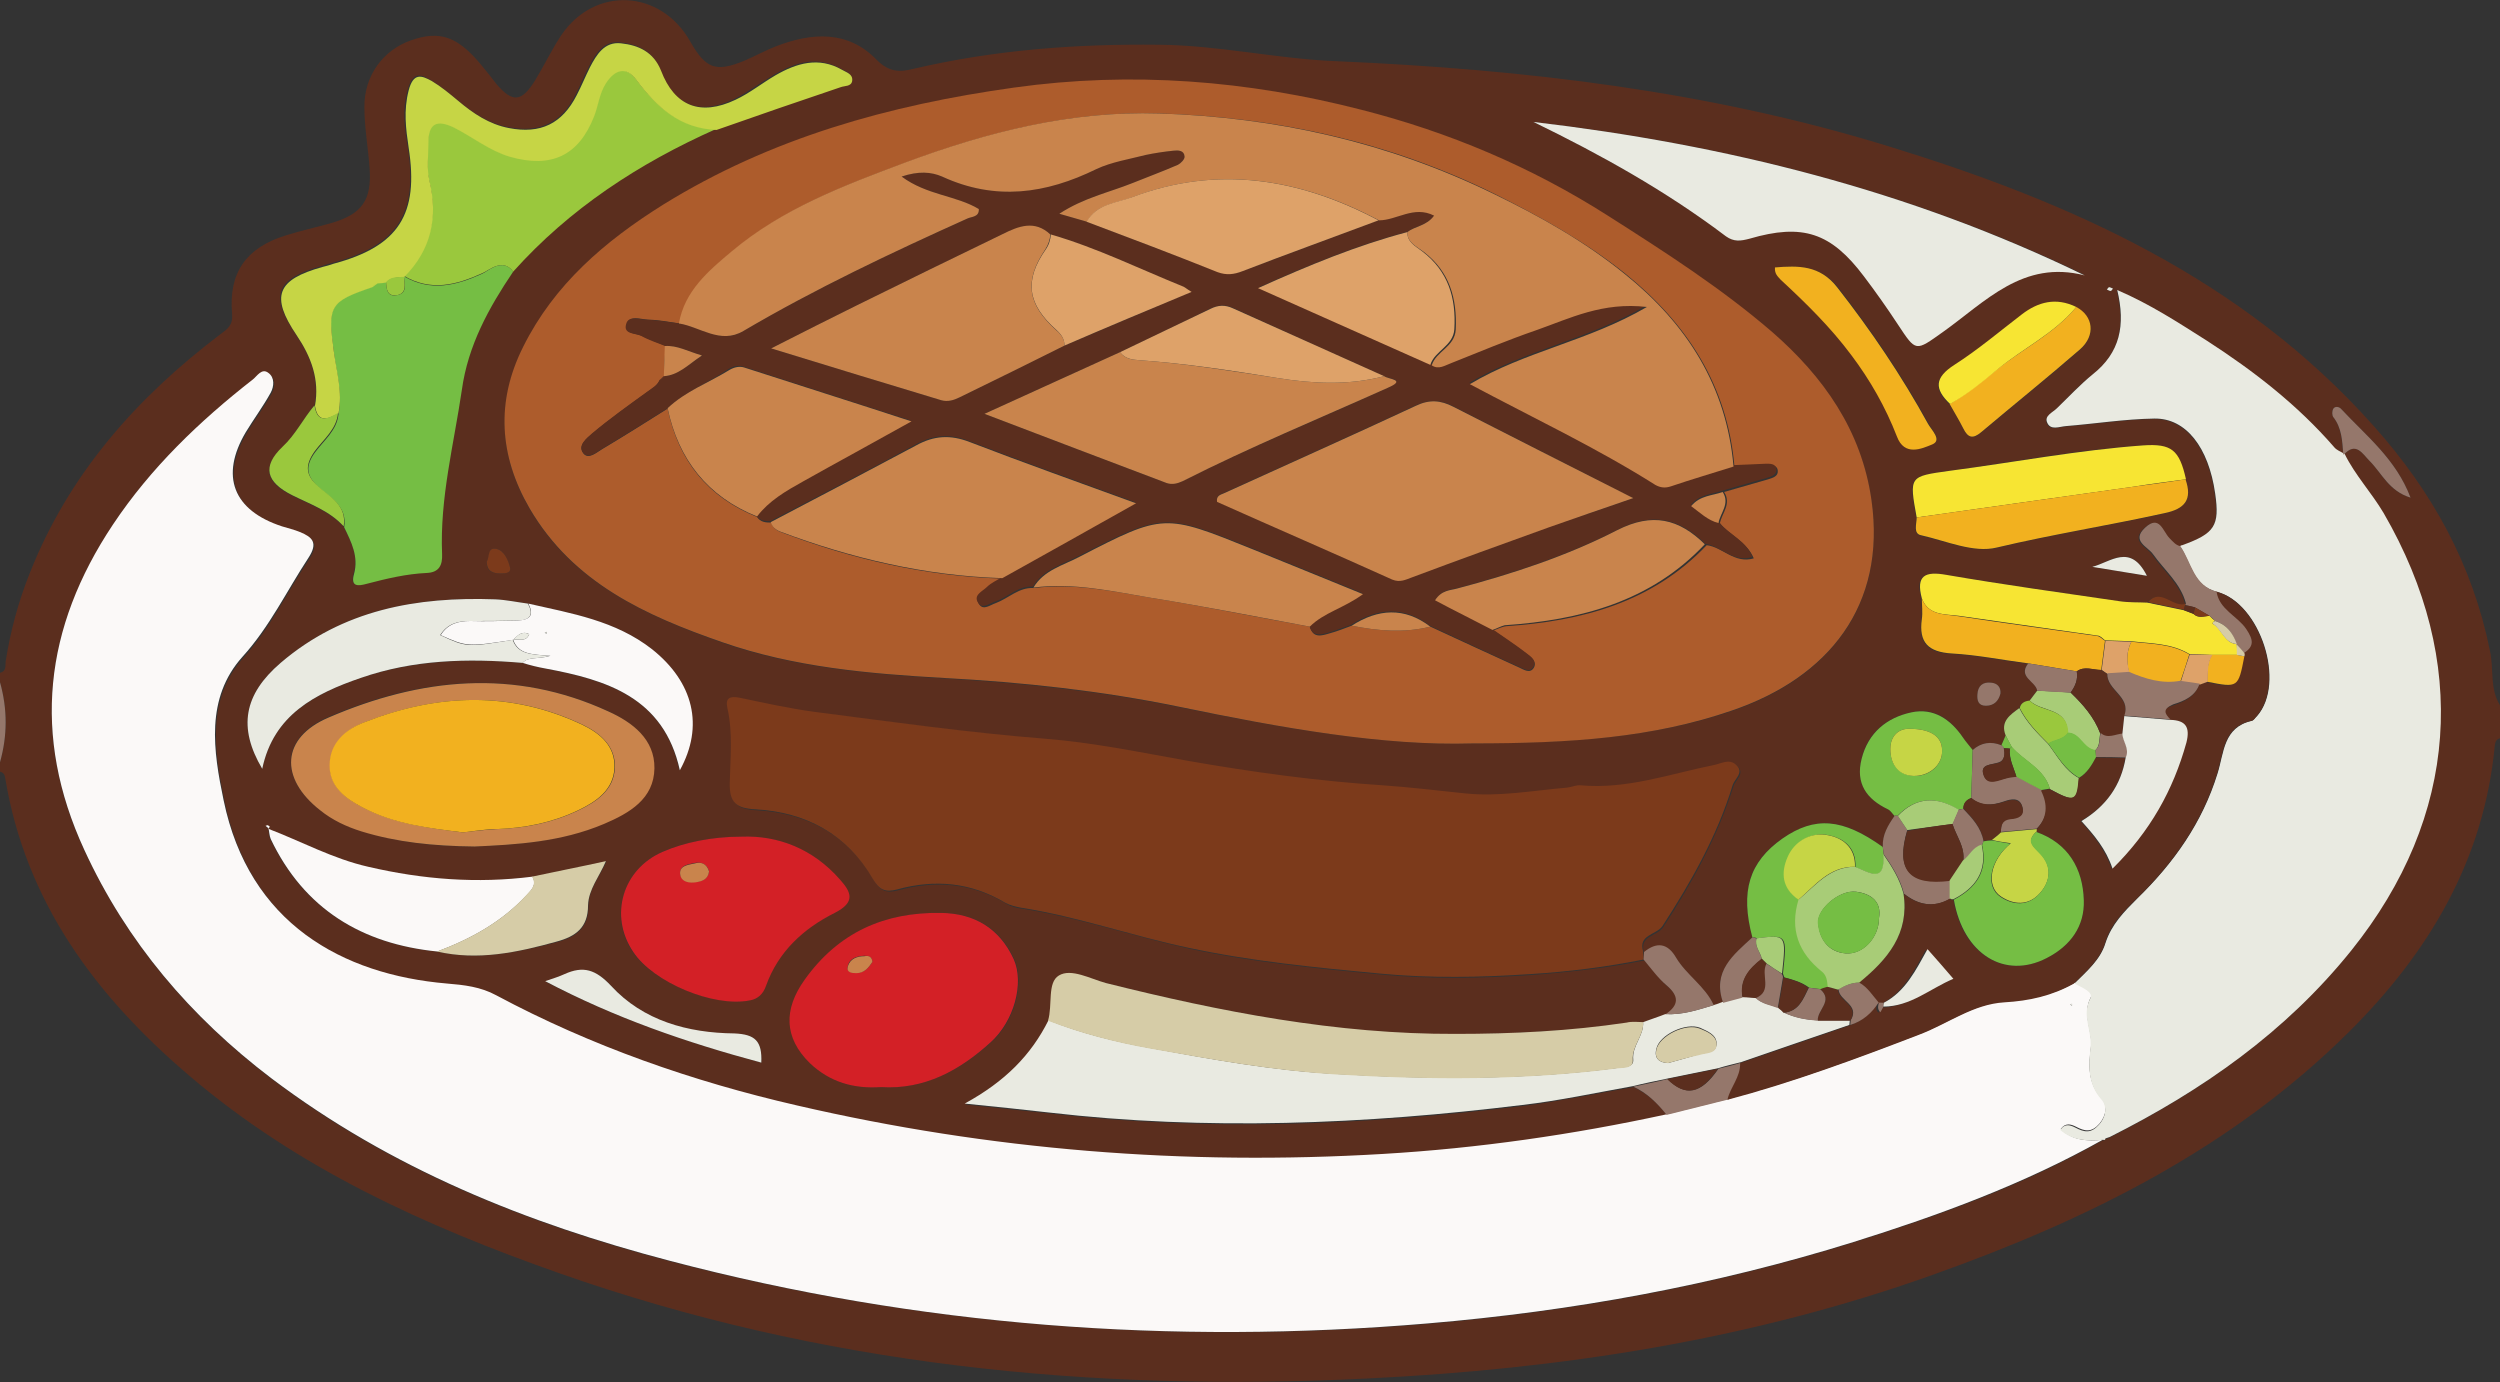 <?xml version="1.0" encoding="utf-8"?>
<!-- Generator: Adobe Illustrator 19.2.1, SVG Export Plug-In . SVG Version: 6.00 Build 0)  -->
<svg version="1.1" id="Layer_1" xmlns="http://www.w3.org/2000/svg" xmlns:xlink="http://www.w3.org/1999/xlink" x="0px" y="0px"
	 viewBox="0 0 531 293.6" style="enable-background:new 0 0 531 293.6;" xml:space="preserve">
<rect x="0" y="0" width="531" height="293.6" fill="#333333" stroke="none"/>
<style type="text/css">
	.st0{fill:#5B2E1E;}
	.st1{fill:#95776B;}
	.st2{fill:#FBF9F8;}
	.st3{fill:#AD5C2C;}
	.st4{fill:#7C3A1B;}
	.st5{fill:#E9EAE1;}
	.st6{fill:#75BE44;}
	.st7{fill:#D32026;}
	.st8{fill:#D6CCA7;}
	.st9{fill:#9AC83D;}
	.st10{fill:#C6D545;}
	.st11{fill:#C9844C;}
	.st12{fill:#F7E533;}
	.st13{fill:#F2B11F;}
	.st14{fill:#A8CC77;}
	.st15{fill:#DEA269;}
</style>
<g id="PQxnbV.tif">
	<g>
		<path class="st0" d="M0,163.9c0-0.7,0-1.3,0-2c1.6-5.7,1.6-11.3,0-17c0-0.7,0-1.3,0-2c1.4-0.3,1.1-1.5,1.2-2.4
			c1-6.4,2.7-12.7,5.1-18.7C14.6,100.7,29,84.5,46.8,71c1.5-1.1,2.7-1.9,2.5-4.3c-0.8-8.8,3-14.1,11.4-16.7c3.2-1,6.4-1.7,9.6-2.6
			c6.6-1.9,8.7-4.9,8.2-11.7c-0.3-4.3-1.1-8.6-1.1-12.9c-0.1-6.6,3.9-12.1,9.8-14.2c6.2-2.2,10-0.9,15.1,5.3
			c1.1,1.3,2.1,2.6,3.1,3.9c3.5,4.1,5.4,3.9,8.3-0.8c1.9-3.1,3.5-6.5,5.5-9.5c7.1-10.5,21.1-9.8,27.4,1.3c3.3,5.8,5.4,6.6,11.5,4.1
			c2.3-1,4.5-2.2,6.8-3.1c7.6-2.9,15.2-3.4,21.3,2.9c2.6,2.6,4.8,2.7,7.9,1.9c17.1-4,34.5-5.3,52-5.1c12.7,0.1,25.1,3,37.7,3.5
			c39.7,1.7,79,6.3,117.1,18c38.8,11.9,75.3,28.1,103.2,59.4c12.5,14,21.1,29.5,24.8,48c0.8,3.8-0.1,7.9,2.1,11.4c0,2.3,0,4.7,0,7
			c-0.8,0.2-1,0.8-1.1,1.5c-2.3,24.4-14,44-31,60.9c-24.9,24.7-55.4,39.8-87.9,51.4c-39,14-79.5,20.2-120.7,22.2
			c-58.5,2.9-116-2.8-171.6-22.4c-28.4-10-55.6-22.3-78.7-42.1c-19.7-16.8-34.6-36.8-38.9-63.1C1,164.6,0.8,164.1,0,163.9z
			 M432.7,146.7c-0.5,0.7-1.1,1.4-1.6,2.1c-1,0.2-1.9,0.5-2.2,1.6c-1.9,1.4-4.1,2.8-2.9,5.8c-0.3,0.7-0.6,1.4-0.9,2.1
			c-2.2-0.9-4.3-0.6-6.1,1c-0.7-0.9-1.5-1.7-2.1-2.7c-2.6-3.9-6.2-6.4-10.9-5.3c-5.3,1.1-9.3,4.3-10.6,9.9c-1.3,5.2,1,8.5,5.6,10.7
			c0.6,0.3,0.9,0.9,1.4,1.4c-1.3,2-2.6,4-2.5,6.6c-8.4-6.1-14.3-6.6-21.3-1.8c-7.1,4.9-9,11.1-6.4,21c-3.9,3.8-8.6,7.2-6.2,13.8
			c-0.7,0.2-1.3,0.4-2,0.7c-1.8-4-5.8-6.4-8-10.1c-1.8-3-4.1-3.3-6.8-1.2c-1.1-3.6,2.8-3.4,4.1-5.4c6.1-9.4,11.5-19.1,14.9-29.9
			c0.4-1.4,2.6-2.7,0.7-4.4c-1.5-1.3-3.1-0.3-4.7,0.1c-9.4,1.9-18.5,5.2-28.3,4.3c-1-0.1-1.9,0.4-2.9,0.5
			c-7.3,0.6-14.5,2.1-21.8,1.2c-5.8-0.6-11.5-1.4-17.3-1.7c-13.9-0.9-27.7-2.8-41.4-5.2c-10.1-1.8-20.2-3.9-30.4-4.7
			c-16.4-1.4-32.6-3.7-48.9-5.7c-5.4-0.7-10.6-1.9-15.9-3c-1.9-0.4-3.1,0-2.6,2.2c1.2,5.3,0.6,10.6,0.5,15.9
			c-0.1,4.2,1.5,5.4,5.5,5.6c10.8,0.6,19.4,5.3,24.9,14.8c1.3,2.3,2.6,2.9,5.2,2.2c8-2.2,15.8-1.5,23,2.9c1,0.6,2.2,0.9,3.3,1
			c12.1,1.9,23.6,5.9,35.5,8.5c13.5,2.9,27.1,4.2,40.8,5.5c10.6,1,21.2,0.8,31.8,0.1c8.1-0.6,16.2-1.5,24.1-3.1
			c1.6,1.8,3.1,3.9,4.9,5.5c2.7,2.3,2.5,4.1-0.2,6.1c-1.6,0.6-3.2,1.1-4.7,1.7c-1.2,0-2.3-0.1-3.5,0c-12,1.7-24.1,2.3-36.3,2.4
			c-25.3,0.1-49.9-4.7-74.3-10.8c-3.4-0.8-7.5-3.1-10-1.6c-2.5,1.5-1.3,6.3-2.3,9.6c-3.7,7.4-9.2,13.1-17.8,17.7
			c7.1,0.8,12.5,1.3,17.9,1.9c33.6,3.9,67.1,2.5,100.5-1.6c7.9-1,15.7-2.7,23.5-4c2.9,1.4,5.2,3.5,7.1,6
			c-19.9,4.3-39.9,7.2-60.2,8.4c-42,2.5-83.5-0.8-124.4-10.3c-22.3-5.1-43.7-12.7-63.9-23.4c-3.4-1.8-6.8-2.2-10.5-2.5
			c-22.2-1.9-42-12.8-47.4-38.9c-2.2-10.5-3.9-21.7,4-30.5c5.8-6.4,9.3-14,14-21c2.1-3.2,0.9-4.4-1.8-5.5c-1.2-0.5-2.5-0.8-3.8-1.2
			c-10.4-3.4-13.2-10.7-7.7-20c1.7-2.9,3.7-5.5,5.3-8.4c0.7-1.3,0.9-3.1-0.5-4.2c-1.4-1.1-2.4,0.7-3.3,1.4
			C42.3,89.5,32,99.4,24,111.5c-14.6,21.9-17.3,44.8-6.1,69.1c9.1,19.7,22.6,35.5,39.7,48.5c25.3,19.2,54.2,30.8,84.7,38.8
			c52.8,13.8,106.5,17.8,160.9,13.3c30.8-2.6,61-8.1,90.5-17.3c18.2-5.7,36.2-12.2,52.9-21.7l0.3,0.1l0.1-0.3
			c0.3-0.1,0.6-0.2,0.9-0.3c19.6-9.9,37.4-22.3,51.3-39.6c22.9-28.5,25.1-61.6,6.9-92.9c-2.5-4.4-6.1-8.1-8.3-12.6
			c2.6-2.9,4-0.2,5.5,1.3c2.6,2.6,4,6.4,8.7,7.8c-3.1-8.2-9.4-13.1-14.7-18.8c-0.4-0.5-1.3-0.7-1.7-0.1c-0.3,0.4-0.3,1.4,0,1.8
			c1.8,2.4,1.8,5.1,2.1,7.8c-0.7-0.4-1.5-0.7-2-1.3c-7.8-9-17.1-16.2-27-22.6c-6-3.9-12.1-7.8-19.1-10.8c1.8,7.5,0.7,13.3-5.2,17.9
			c-2.7,2.1-5.1,4.7-7.6,7.2c-0.9,0.9-2.6,1.6-2.1,3c0.7,1.8,2.6,0.9,4,0.8c6.3-0.5,12.6-1.5,18.8-1.6c6.7-0.1,11.5,6.1,12.9,15.9
			c1,6.9-0.1,8.5-7,11c-0.2,0.1-0.3,0.1-0.5,0.2c-1.1-0.2-1.6-0.9-2.3-1.7c-1.4-1.4-2.1-5.1-5.2-2.2c-3,2.8,0.6,4,1.7,5.6
			c2.4,3.5,5.9,6.2,7,10.5c-2.7,1.1-5.3-3.5-8.1-0.3c-2-0.1-4,0-5.9-0.3c-12.3-1.8-24.6-3.6-36.8-5.6c-4.5-0.8-6.6,0.2-5.2,5
			c0,1.5,0.2,3,0,4.5c-0.7,5,1.4,7.1,6.4,7.3c5.4,0.3,10.8,1.4,16.2,2.1C428.5,143.8,432.4,144.6,432.7,146.7z M414.1,85.9
			c1,1.7,2,3.4,2.9,5.2c1,1.9,2,2.3,3.8,0.8c7-5.9,14.1-11.5,21-17.6c3.4-3,2.8-7.1-0.8-9c-4.2-2.1-8-1.1-11.6,1.6
			c-4.8,3.6-9.3,7.5-14.3,10.7C410.8,80.3,410.7,82.7,414.1,85.9z M464.2,101.8c-1.4-6.3-3.1-7.6-9.1-7.2
			c-13.8,0.9-27.4,3.5-41.1,5.4c-8.6,1.2-8.6,1.1-7,9.9c0,1.4-0.8,3.5,1,3.9c5.3,1.2,11.1,3.7,16,2.6c11.8-2.8,23.7-4.7,35.6-7.3
			C464.1,108.1,465.8,106.2,464.2,101.8z M92.8,202.1c8.7,2,17.1,0.2,25.5-2c4.1-1.1,6.7-3,6.7-7.7c0-3.4,2.3-6.1,3.8-9.4
			c-5.4,1.1-10.5,2.2-15.7,3.3c-11.8,1.5-23.3,0.6-34.9-2.1c-7.5-1.8-14.2-5.4-21.3-8.1c0.4-0.3,0.4-0.5,0-0.7
			c-0.1,0-0.3,0.1-0.5,0.1c0.2,0.2,0.4,0.3,0.6,0.5c0.1,0.8,0.1,1.7,0.5,2.4C64.6,193.1,76.8,200.5,92.8,202.1z M111,140.8
			c1.6,0.5,3.1,0.9,4.8,1.2c13,2.5,25.2,6.1,28.5,21.6c5.2-9.4,2.9-18.7-5.9-25.7c-7.7-6.1-17.1-7.6-26.3-9.7
			c-2.3-0.3-4.6-0.8-6.9-0.9c-16.7-0.6-32.4,2.2-45.6,13.5c-7.8,6.7-9.1,13.7-3.9,22.5c2.4-11.5,11.3-15.9,20.9-19.3
			C87.8,140.2,99.4,139.8,111,140.8z M66.8,86.1c-2.4,2.8-4,6.2-6.8,8.9c-4.4,4.2-3.6,7.5,2.1,10.3c3.8,1.9,7.9,3.3,10.9,6.6
			c1.6,3.1,3.2,6.2,2.1,9.9c-0.8,2.8,0.9,2.6,2.7,2.1c4.2-1.1,8.4-2.1,12.7-2.3c2.7-0.1,3.4-1.7,3.3-4c-0.5-11.9,2.5-23.3,4.2-34.9
			c1.4-9.3,5.7-17.4,10.9-25.1c12-13.5,26.7-23.1,43.2-30.2c8.8-3,17.6-6,26.3-9.1c0.9-0.3,2.2-0.1,2.4-1.3c0.2-1.5-1.2-1.8-2.2-2.4
			c-5-2.8-9.6-1.4-14.1,1.2c-2.9,1.7-5.5,3.7-8.5,5.2c-7.4,3.6-12.9,1.5-15.8-6.2c-1.6-4.1-4.8-5.4-8.5-5.8
			c-3.5-0.4-5.2,2.4-6.6,5.1c-1,1.9-1.8,3.9-2.8,5.9c-3,6.1-7.7,8.3-14.4,7c-4.2-0.8-7.6-3.1-10.8-5.8c-1.8-1.5-3.6-3-5.6-4.2
			c-2.2-1.3-3.8-1.8-4.9,2c-1.2,4.2-0.7,8.1,0,12.2c2.2,14.2-2.1,20.9-15.9,24.6c-0.8,0.2-1.6,0.4-2.4,0.7
			c-9.7,2.7-11.1,6.2-5.5,14.5C66,75.7,67.8,80.5,66.8,86.1z M312.8,157.9c20.9-0.1,38.3-1.2,55.1-6.9c20.5-7,32.8-22.3,29.6-44.7
			c-2.1-14.7-10.1-26.2-21.1-35.7c-10.8-9.3-22.9-17-34.9-24.7c-16.3-10.4-33.9-17.8-52.4-22.5c-24.2-6.2-48.8-8.1-73.7-4.7
			c-26.5,3.7-51.7,10.7-74.6,24.9c-12.3,7.6-23.1,16.9-29.7,30.2c-5.7,11.6-5.1,23.1,1.4,34.3c9.2,15.8,24.7,22.7,40.9,28.4
			c15.2,5.3,31.2,6.7,47.1,7.6c16.8,1,33.4,2.7,49.9,6.1C272.1,154.6,293.9,158.5,312.8,157.9z M325.7,25.9
			c14.4,7,28.2,14.7,40.9,24.2c1.7,1.3,3.1,1.1,5,0.5c11.3-3.3,17.3-1.3,24.3,8c2.5,3.3,4.9,6.7,7.2,10.2c3.9,5.9,3.7,5.8,9.6,1.6
			c9-6.4,17-15.4,30.1-12C405.6,40.4,366.4,30.7,325.7,25.9z M187.1,230.9c9.3,0.6,16.8-3.6,23.4-9.5c5-4.4,7.2-12.6,4.9-17.7
			c-3-6.5-8.3-9.7-15.4-9.8c-12.1-0.2-21.8,4.1-29,14.2c-4.5,6.4-4.5,12.3,1.1,17.7C176.3,229.9,181.4,231.3,187.1,230.9z
			 M157.5,177.7c-6.2,0-12.1,1.2-16.8,3.2c-8.5,3.8-11.4,13.6-6.3,21.3c4.3,6.4,17.1,11.7,24.7,10.3c1.8-0.4,2.9-1.5,3.5-3.1
			c2.6-7.3,8-12.2,14.6-15.5c4.5-2.2,3.5-4.4,1.1-7.1C172.7,180.3,165.3,177.4,157.5,177.7z M100.8,179.8c8.7-0.4,18.3-0.9,27.4-4.9
			c5.4-2.4,10.6-5.4,10.7-11.8c0.1-6.2-4.7-9.7-9.8-12.1c-19.9-9.1-39.9-7.1-59.4,1.3c-10,4.3-10.5,12.9-1.8,19.7
			c2.7,2.1,5.6,3.5,8.8,4.5C84.3,178.9,92,179.8,100.8,179.8z M377,56.8c0,1.4,0.6,1.9,1.3,2.5c5.4,4.9,10.6,10.1,15,16
			c4,5.4,7.3,11.1,9.7,17.3c1.7,4.4,5.3,2.6,7.5,1.7c2.1-0.9-0.2-3-0.9-4.4c-5.6-10.2-12.1-19.8-19.3-29
			C386.5,56.3,381.9,56.4,377,56.8z M161.7,225.7c0.2-4.6-1.3-6-5.6-6.1c-9.9-0.1-19.4-2.7-26.2-10.1c-3.3-3.6-5.9-4.3-9.9-2.5
			c-1.1,0.5-2.4,0.8-4.1,1.5C130.6,216.2,145.7,221.4,161.7,225.7z M456,122.3c-3.5-7-7.7-3-11.6-1.9C448,121,451.7,121.6,456,122.3
			z M103.4,119.3c-0.1,2.1,1.3,2.5,2.9,2.5c0.9,0,2.4,0,2-1.4c-0.5-1.5-1.2-3.4-2.8-3.8C103.6,116.1,104.1,118.3,103.4,119.3z
			 M424.9,147.3c0.1-1.4-0.7-2.2-2-2.3c-1.8-0.2-2.8,0.7-2.9,2.5c-0.1,1.3,0.2,2.4,1.8,2.4C423.5,149.9,424.5,148.9,424.9,147.3z
			 M448.8,61.3c-0.3-0.1-0.6-0.3-0.8-0.3c-0.2,0-0.3,0.3-0.5,0.5c0.3,0.1,0.5,0.3,0.8,0.3C448.5,61.8,448.6,61.5,448.8,61.3z"/>
		<path class="st1" d="M0,144.9c1.6,5.7,1.6,11.3,0,17C0,156.2,0,150.6,0,144.9z"/>
		<path class="st2" d="M446.6,242.1c-16.7,9.4-34.7,16-52.9,21.7c-29.5,9.2-59.7,14.7-90.5,17.3c-54.4,4.6-108.1,0.6-160.9-13.3
			c-30.5-8-59.3-19.6-84.7-38.8c-17.1-13-30.7-28.9-39.7-48.5c-11.2-24.3-8.5-47.2,6.1-69.1c8-12,18.3-21.9,29.7-30.8
			c0.9-0.7,1.9-2.5,3.3-1.4c1.4,1,1.2,2.9,0.5,4.2c-1.6,2.9-3.6,5.6-5.3,8.4c-5.5,9.3-2.7,16.6,7.7,20c1.3,0.4,2.6,0.7,3.8,1.2
			c2.7,1.1,3.9,2.3,1.8,5.5c-4.6,7-8.2,14.6-14,21c-7.9,8.8-6.2,20-4,30.5c5.4,26.1,25.2,37,47.4,38.9c3.7,0.3,7.2,0.7,10.5,2.5
			c20.2,10.8,41.7,18.3,63.9,23.4c41,9.5,82.4,12.8,124.4,10.3c20.3-1.2,40.4-4.1,60.2-8.4c4.4-1.1,8.8-2.2,13.2-3.3
			c14-3.7,27.4-8.7,40.9-13.9c5.9-2.3,11.3-6.4,17.9-6.8c5.2-0.3,10.2-1.4,14.8-4c1.4,0.8,4.1,1.8,3.4,3.1c-2,3.7,0.5,7.2,0,10.7
			c-0.5,3.7-0.7,7.5,2.3,10.8c1.2,1.3,1.1,3.5-0.5,5.4c-1.7,1.9-3.1,1.6-5,0.6c-1-0.5-2.2-0.9-3.2,0.5
			C440.3,242.3,443.4,242.4,446.6,242.1z M440.1,213.2l-0.4,0.2l0.4,0.2L440.1,213.2z"/>
		<path class="st3" d="M312.8,157.9c-18.9,0.6-40.7-3.3-62.4-7.8c-16.5-3.4-33.2-5.2-49.9-6.1c-16-0.9-31.9-2.3-47.1-7.6
			c-16.1-5.6-31.6-12.5-40.9-28.4c-6.5-11.2-7.2-22.7-1.4-34.3c6.6-13.3,17.4-22.5,29.7-30.2c22.9-14.2,48.1-21.2,74.6-24.9
			c25-3.5,49.6-1.5,73.7,4.7c18.5,4.7,36.1,12.1,52.4,22.5c12.1,7.7,24.1,15.4,34.9,24.7c10.9,9.5,19,20.9,21.1,35.7
			c3.2,22.4-9.1,37.7-29.6,44.7C351.1,156.7,333.7,157.9,312.8,157.9z M141.1,79.9c-0.3,0.3-0.7,0.6-1,0.9c-0.5,1.1-1.5,1.7-2.5,2.4
			c-4,2.9-8.1,5.8-11.9,9c-1,0.9-3.1,2.4-1.8,4.1c1.1,1.4,2.8-0.2,4-0.9c4.7-2.8,9.3-5.7,13.9-8.6c2.3,11,8.5,18.8,19,23
			c0.7,1.1,1.8,1.2,3,1.2c0.3,1,1,1.6,2,2c15.2,5.8,30.9,9.4,47.2,9.9c-1.1,0.7-2.3,1.3-3.2,2.1c-0.9,0.9-3,1.7-1.8,3.4
			c0.9,1.3,2.3,0.1,3.5-0.3c2.7-1,4.9-3.4,8.1-3.2c8.5-1.1,16.8,0.7,25,2.1c11.3,1.8,22.4,4.1,33.6,6.1c0.7,2.6,2.6,1.9,4.3,1.4
			c1.5-0.4,3-1,4.6-1.6c5.5,1.1,11.1,1.6,16.7,0.2c6.3,2.9,12.5,5.8,18.9,8.7c0.9,0.4,2.3,1.4,3.1,0c0.7-1.3-0.6-2.2-1.4-2.8
			c-2.4-1.8-4.8-3.4-7.2-5.1c0.9-0.3,1.8-0.8,2.8-0.9c16-1.1,30.9-5,42.5-17.2c3.4,0.4,5.9,4,10,2.8c-1.5-3.6-5.1-4.8-7.2-7.5
			c0.5-2.2,2.5-4.1,0.9-6.6c3.1-0.9,6.3-1.8,9.4-2.7c0.9-0.3,2.1-0.6,2-1.8c-0.1-1.3-1.4-1.2-2.3-1.2c-2.3,0-4.6,0.2-6.9,0.3
			c-1.5-17.2-10-30.3-23.1-40.9c-8.6-6.9-18-12.1-27.8-17c-22.5-11.1-46.3-16.3-71.1-17.1c-18.6-0.6-36.4,3.9-53.9,10.4
			c-13.2,4.9-26.1,9.8-36.9,18.9c-4.9,4.1-10,8.4-11.2,15.3c-2.3-0.3-4.5-0.8-6.8-0.8c-1.5-0.1-3.9-1-4.4,0.9
			c-0.7,2.3,2.1,1.9,3.3,2.6c1.6,0.8,3.3,1.4,5,2.1C141.1,75.7,141.1,77.8,141.1,79.9L141.1,79.9z"/>
		<path class="st4" d="M349.1,203.8c-8,1.6-16,2.6-24.1,3.1c-10.6,0.7-21.2,0.9-31.8-0.1c-13.7-1.3-27.3-2.6-40.8-5.5
			c-11.9-2.5-23.4-6.6-35.5-8.5c-1.1-0.2-2.3-0.5-3.3-1c-7.3-4.4-15-5.1-23-2.9c-2.6,0.7-3.8,0.1-5.2-2.2
			c-5.5-9.5-14.2-14.2-24.9-14.8c-4.1-0.2-5.6-1.4-5.5-5.6c0.1-5.3,0.7-10.6-0.5-15.9c-0.5-2.2,0.6-2.6,2.6-2.2
			c5.3,1.1,10.6,2.3,15.9,3c16.3,2.1,32.5,4.4,48.9,5.7c10.2,0.8,20.3,2.9,30.4,4.7c13.7,2.4,27.5,4.3,41.4,5.2
			c5.8,0.4,11.5,1.1,17.3,1.7c7.4,0.8,14.6-0.6,21.8-1.2c1-0.1,2-0.6,2.9-0.5c9.8,0.9,18.9-2.4,28.3-4.3c1.6-0.3,3.2-1.4,4.7-0.1
			c1.9,1.7-0.3,3-0.7,4.4c-3.3,10.8-8.8,20.5-14.9,29.9c-1.3,1.9-5.2,1.8-4.1,5.4C349.1,202.8,349.1,203.3,349.1,203.8z"/>
		<path class="st5" d="M446.6,242.1c-3.2,0.3-6.4,0.2-9-2.1c1-1.5,2.2-1,3.2-0.5c1.9,1,3.3,1.3,5-0.6c1.7-1.9,1.7-4.1,0.5-5.4
			c-2.9-3.3-2.7-7.1-2.3-10.8c0.5-3.6-2-7,0-10.7c0.7-1.3-1.9-2.3-3.4-3.1c2.6-2.6,5.5-5,6.6-8.6c1.3-4,4-6.7,6.8-9.5
			c7.7-7.5,13.8-16.1,17-26.5c1.4-4.4,1.2-9.8,7.3-11.2c0.4-0.1,0.7-0.7,1.1-1c6.2-7.1,0.7-24-8.5-26.4c-5.2-1.2-5.5-6.3-7.9-9.7
			c0.2-0.1,0.3-0.2,0.5-0.2c6.9-2.5,8-4.1,7-11c-1.4-9.8-6.2-16-12.9-15.9c-6.3,0.1-12.6,1.1-18.8,1.6c-1.4,0.1-3.3,1-4-0.8
			c-0.6-1.4,1.2-2.1,2.1-3c2.5-2.4,4.9-5,7.6-7.2c5.8-4.6,7-10.4,5.2-17.9c7,3,13.1,7,19.1,10.8c9.9,6.4,19.2,13.6,27,22.6
			c0.5,0.6,1.3,0.9,2,1.3c0,0,0.2,0.1,0.2,0.1c2.2,4.5,5.7,8.2,8.3,12.6c18.2,31.4,16,64.4-6.9,92.9c-13.9,17.3-31.6,29.7-51.3,39.6
			c-0.3,0.1-0.6,0.2-0.9,0.3l-0.1,0.3L446.6,242.1z"/>
		<path class="st5" d="M349,217.1c1.6-0.6,3.2-1.1,4.7-1.7c3.6,0.2,6.9-0.9,10.2-1.9c0.7-0.2,1.3-0.4,2-0.7c1.4-0.4,2.7-0.7,4.1-1.1
			c1,0.1,1.9,0.1,2.9,0.2c1.3,1.3,3.2,1.5,4.8,2.1c0.4,0.3,0.8,0.6,1.1,1c2.3,1.1,4.7,1.6,7.2,1.7c2.3,0,4.6,0,6.9,0
			c0,0.3-0.1,0.7-0.1,1c-7.7,2.6-15.4,5.3-23,7.9c-1.6,0.4-3.3,0.8-4.9,1.3c-3.6,0.7-7.2,1.5-10.8,2.2c-2.4,0.5-4.9,1-7.3,1.6
			c-7.8,1.4-15.7,3.1-23.5,4c-33.4,4.1-67,5.5-100.5,1.6c-5.4-0.6-10.8-1.2-17.9-1.9c8.6-4.7,14.1-10.3,17.8-17.7
			c7,2.8,14.3,4.6,21.6,5.9c13,2.4,26.1,4.8,39.4,5.5c20.1,1.2,40.1,1.3,60.1-1.3c1.3-0.2,3.2-0.1,3.1-1.7
			C346.6,222.1,349.2,220,349,217.1z M354.3,225.8c2.1-0.6,4.4-1.2,6.6-1.9c1.5-0.4,3.8-0.2,3.7-2.4c-0.1-1.8-2-2.5-3.5-3.2
			c-3-1.2-8.7,1.5-9.3,4.5C351.3,224.8,352.4,225.7,354.3,225.8z"/>
		<path class="st6" d="M109,57.7c-5.2,7.7-9.6,15.7-10.9,25.1c-1.7,11.6-4.7,23-4.2,34.9c0.1,2.3-0.6,3.9-3.3,4
			c-4.3,0.2-8.5,1.2-12.7,2.3c-1.8,0.5-3.5,0.7-2.7-2.1c1-3.7-0.6-6.8-2.1-9.9c0.7-4.4-2.8-6.2-5.3-8.4c-2.8-2.5-3-4.6-0.9-7.5
			c1.9-2.6,4.7-4.7,5-8.2c0.9-4.5-0.5-8.9-1-13.2C69.5,64.8,69.9,64,79,60.9c0.4-0.3,0.7-0.5,1.1-0.8c0.6-0.1,1.3-0.2,1.9-0.2
			c0.1,1.5,0.2,3.2,2.3,2.8c2.3-0.4,1.6-2.3,1.5-3.9l0-0.1c5.7,3.3,11,2,16.7-0.6C103.9,57.4,106.8,54.7,109,57.7z"/>
		<path class="st5" d="M325.7,25.9c40.7,4.8,79.9,14.5,117.1,32.6c-13.1-3.4-21.1,5.6-30.1,12c-5.9,4.2-5.7,4.3-9.6-1.6
			c-2.3-3.5-4.7-6.9-7.2-10.2c-7-9.3-13-11.3-24.3-8c-1.9,0.5-3.3,0.7-5-0.5C353.9,40.6,340.1,32.9,325.7,25.9z"/>
		<path class="st7" d="M187.1,230.9c-5.7,0.4-10.8-1-15.1-5.1c-5.5-5.4-5.6-11.4-1.1-17.7c7.2-10.1,17-14.4,29-14.2
			c7.1,0.1,12.4,3.3,15.4,9.8c2.3,5.1,0.1,13.2-4.9,17.7C203.9,227.3,196.4,231.5,187.1,230.9z M185.3,204.3
			c-0.1-1.1-0.8-1.3-1.7-1.3c-1.6,0.1-3.1,0.5-3.5,2.1c-0.4,1.4,0.8,1.5,1.8,1.5C183.6,206.7,184.5,205.5,185.3,204.3z"/>
		<path class="st8" d="M349,217.1c0.2,2.9-2.4,5-2.2,8.1c0.1,1.7-1.8,1.6-3.1,1.7c-20,2.6-40,2.5-60.1,1.3
			c-13.3-0.8-26.3-3.2-39.4-5.5c-7.3-1.3-14.6-3.2-21.6-5.9c1-3.3-0.2-8.1,2.3-9.6c2.6-1.6,6.7,0.7,10,1.6
			c24.4,6.1,49,10.9,74.3,10.8c12.1,0,24.2-0.6,36.3-2.4C346.7,216.9,347.9,217.1,349,217.1z"/>
		<path class="st9" d="M109,57.7c-2.2-3-5.1-0.3-6.5,0.3c-5.7,2.6-11,3.9-16.7,0.6c5.7-5.8,7.2-12.6,5.3-20.5
			c-0.6-2.5-0.2-5.3-0.2-8c0-4,1.7-5,5.4-3.2c4,1.9,7.5,4.9,11.9,6.2c8.7,2.5,14.6-0.2,17.9-8.6c0.9-2.3,1.1-4.8,2.5-7
			c2-3,4.4-3.4,6.4-0.8c4.4,5.9,9.3,10.4,17.1,10.7C135.7,34.7,121,44.3,109,57.7z"/>
		<path class="st7" d="M157.5,177.7c7.8-0.3,15.2,2.6,20.9,9.1c2.4,2.7,3.4,4.8-1.1,7.1c-6.6,3.3-12,8.2-14.6,15.5
			c-0.6,1.7-1.7,2.8-3.5,3.1c-7.6,1.5-20.4-3.8-24.7-10.3c-5.2-7.7-2.3-17.6,6.3-21.3C145.4,178.9,151.3,177.7,157.5,177.7z
			 M150.6,185.1c-0.4-1.6-1.7-2.1-3.1-1.8c-1.4,0.3-3.3,0.5-3,2.5c0.3,1.5,1.9,1.7,3.3,1.5C149.1,187.2,150.4,186.7,150.6,185.1z"/>
		<path class="st10" d="M152.2,27.6c-7.8-0.3-12.7-4.8-17.1-10.7c-2-2.7-4.4-2.3-6.4,0.8c-1.4,2.2-1.6,4.7-2.5,7
			c-3.3,8.4-9.1,11.1-17.9,8.6c-4.4-1.3-7.9-4.2-11.9-6.2c-3.7-1.8-5.4-0.8-5.4,3.2c0,2.7-0.4,5.4,0.2,8c1.9,7.9,0.4,14.7-5.3,20.5
			c0,0,0,0.1,0,0.1c-1.3,0.1-2.8-0.1-3.8,1.1c-0.6,0.1-1.3,0.2-1.9,0.2c-0.4,0.3-0.7,0.5-1.1,0.8c-9.1,3.1-9.5,3.9-8.2,13.6
			c0.6,4.4,1.9,8.7,1,13.2c-2.2,1.2-4.4,2.2-5-1.6c1-5.6-0.8-10.4-3.9-15c-5.6-8.3-4.2-11.8,5.5-14.5c0.8-0.2,1.6-0.4,2.4-0.7
			c13.8-3.7,18.1-10.5,15.9-24.6c-0.6-4.1-1.1-7.9,0-12.2c1-3.8,2.7-3.2,4.9-2c2,1.2,3.8,2.7,5.6,4.2c3.2,2.7,6.6,5,10.8,5.8
			c6.7,1.3,11.3-0.9,14.4-7c1-1.9,1.8-3.9,2.8-5.9c1.4-2.7,3.1-5.5,6.6-5.1c3.7,0.4,6.9,1.8,8.5,5.8c2.9,7.6,8.4,9.7,15.8,6.2
			c3-1.4,5.6-3.5,8.5-5.2c4.5-2.6,9.2-4,14.1-1.2c1,0.6,2.4,0.9,2.2,2.4c-0.2,1.2-1.6,1-2.4,1.3C169.7,21.5,161,24.5,152.2,27.6z"/>
		<path class="st11" d="M100.8,179.8c-8.8-0.1-16.5-0.9-24-3.2c-3.2-1-6.2-2.4-8.8-4.5c-8.7-6.8-8.3-15.4,1.8-19.7
			c19.5-8.4,39.4-10.5,59.4-1.3c5.1,2.3,9.9,5.9,9.8,12.1c-0.1,6.5-5.3,9.5-10.7,11.8C119.1,178.9,109.5,179.4,100.8,179.8z
			 M98.3,176.8c2.7-0.3,5-0.6,7.3-0.7c6.1-0.2,11.9-1.4,17.3-4c3.8-1.8,7.5-4.3,7.7-9c0.2-4.5-3-7.3-6.7-9.1
			c-15.3-7.3-30.9-6.7-46.4-0.6c-3.9,1.5-7.3,4.4-7.4,9.2c0,4.6,3.4,7,7,8.9C83.8,175,91.3,175.9,98.3,176.8z"/>
		<path class="st5" d="M111,140.8c-11.7-1-23.2-0.7-34.4,3.2c-9.6,3.3-18.5,7.8-20.9,19.3c-5.2-8.8-3.9-15.8,3.9-22.5
			c13.2-11.3,28.9-14.1,45.6-13.5c2.3,0.1,4.6,0.6,6.9,0.9c1.5,2.6,0.2,3.6-2.3,3.6c-3.3,0.1-6.6,0.1-10,0.1c-2.6,0-4.8,0.6-6.3,3
			c5.6,2.6,5.7,2.6,15.4,1l0,0c1.1,3.1,4,3.1,7.9,3.4C114.1,140.1,112.3,139.4,111,140.8z"/>
		<path class="st2" d="M56.9,176c7.1,2.7,13.8,6.4,21.3,8.1c11.6,2.7,23.1,3.6,34.9,2.1c1,1.8-0.3,2.9-1.2,3.9
			c-5.3,5.7-11.8,9.3-19,12c-16-1.6-28.3-9-35.4-23.9c-0.3-0.7-0.3-1.6-0.5-2.4L56.9,176z"/>
		<path class="st2" d="M111,140.8c1.2-1.4,3.1-0.7,5.9-1.5c-3.9-0.3-6.8-0.3-7.9-3.4c1.1-0.3,2.7,0.6,3.4-1.2
			c-1.6-0.8-2.4,0.3-3.4,1.2c-9.7,1.5-9.8,1.5-15.4-1c1.5-2.4,3.7-3,6.3-3c3.3,0.1,6.6,0,10-0.1c2.5-0.1,3.7-1,2.3-3.6
			c9.2,2.1,18.5,3.6,26.3,9.7c8.8,7,11.1,16.3,5.9,25.7c-3.4-15.5-15.6-19.2-28.5-21.6C114.2,141.7,112.6,141.3,111,140.8z
			 M116.1,134.6l0-0.4l-0.4,0.2L116.1,134.6z"/>
		<path class="st12" d="M408.2,127.1c-1.3-4.9,0.7-5.8,5.2-5c12.2,2.1,24.5,3.8,36.8,5.6c2,0.3,4,0.2,5.9,0.3
			c2.6,0.5,5.1,1.1,7.7,1.6c0.7,0.3,1.4,0.5,2.1,0.8c1,1,2.2,0.5,3.4,0.4c0.4,0.4,0.8,0.8,1.2,1.1c-0.2,0.1-0.3,0.1-0.4,0.2
			c-0.1,0.1-0.2,0.4-0.1,0.4c2,1.1,2.4,4.1,5.1,4.3c0,0,0,0,0,0c0,0.8,0.1,1.5,0.1,2.3c-1.8,0-3.5,0-5.3,0c-1.6-0.1-3.3-0.1-4.9-0.2
			c-3.8-2.3-8.1-2.2-12.3-2.7c-1.9-0.1-3.7-0.1-5.6-0.2c-0.5-0.4-1-1-1.6-1c-9.8-1.4-19.6-2.8-29.4-4.2
			C413.1,130.4,409.6,130.8,408.2,127.1z"/>
		<path class="st12" d="M407.1,109.9c-1.6-8.8-1.6-8.7,7-9.9c13.7-1.8,27.3-4.4,41.1-5.4c6-0.4,7.7,0.9,9.1,7.2
			c-3.8,0.5-7.6,1-11.3,1.6C437.6,105.6,422.4,107.7,407.1,109.9z"/>
		<path class="st13" d="M407.1,109.9c15.3-2.2,30.5-4.3,45.8-6.5c3.8-0.5,7.6-1,11.3-1.6c1.5,4.3-0.1,6.3-4.5,7.2
			c-11.8,2.6-23.8,4.5-35.6,7.3c-4.9,1.2-10.7-1.4-16-2.6C406.3,113.4,407.1,111.3,407.1,109.9z"/>
		<path class="st13" d="M377,56.8c5-0.4,9.5-0.5,13.2,4.2c7.2,9.2,13.7,18.8,19.3,29c0.7,1.3,3.1,3.5,0.9,4.4
			c-2.2,0.9-5.9,2.6-7.5-1.7c-2.4-6.2-5.7-12-9.7-17.3c-4.4-5.9-9.6-11-15-16C377.6,58.7,376.9,58.2,377,56.8z"/>
		<path class="st6" d="M372.2,199.1c-2.6-9.8-0.7-16,6.4-21c6.9-4.8,12.8-4.3,21.3,1.8c0.1,0.5,0.1,1.1,0.2,1.6
			c0.4,6.4-3.1,3.8-6,2.7c0.2-4.4-2.8-6.4-6.3-6.9c-3.3-0.4-6.5,1.5-7.9,4.7c-1.5,3.4-1.2,6.8,2.3,9.1c-1.8,6.2,0,11.3,5,15.3
			c1,0.8,1.1,2,1.2,3.2c-0.5,0.2-1.1,0.4-1.6,0.5c-0.8-0.1-1.6-0.2-2.5-0.3c-1.6-1.2-3.4-1.7-5.3-2.2c-0.1-0.3-0.2-0.5-0.3-0.8
			c0.9-8.3,0.9-8.3-5.5-7.5C372.8,199.1,372.5,199.1,372.2,199.1z"/>
		<path class="st6" d="M402.4,173.3c-0.5-0.5-0.8-1.1-1.4-1.4c-4.6-2.2-6.9-5.5-5.6-10.7c1.4-5.6,5.4-8.8,10.6-9.9
			c4.7-1,8.3,1.5,10.9,5.3c0.6,0.9,1.4,1.8,2.1,2.7c-0.1,3.4-0.2,6.8-0.3,10.2c-1.1,0.4-1.6,1.1-1.7,2.3c-0.3,0-0.6,0.1-1,0.2
			c-4.7-2.9-9-2.8-13,1.3C402.8,173.2,402.6,173.2,402.4,173.3z M405.6,154.8c-2.1-0.1-4.1,1.3-4.1,4.3c0,3.4,2,5.8,5.5,5.7
			c3.1-0.1,5.6-2.5,5.5-5.4C412.5,156.2,409.7,154.8,405.6,154.8z"/>
		<path class="st8" d="M92.8,202.1c7.2-2.7,13.8-6.3,19-12c0.9-1,2.3-2.1,1.2-3.9c5.1-1.1,10.3-2.1,15.7-3.3c-1.4,3.3-3.7,6-3.8,9.4
			c0,4.7-2.6,6.6-6.7,7.7C109.9,202.3,101.5,204.1,92.8,202.1z"/>
		<path class="st13" d="M408.2,127.1c1.4,3.7,4.9,3.3,7.9,3.8c9.8,1.5,19.6,2.8,29.4,4.2c0.6,0.1,1.1,0.7,1.6,1
			c-0.3,2.1-0.5,4.1-0.8,6.2c-1.7,0-3.6-0.9-5.2,0.3c-3.4-0.6-6.8-1.1-10.3-1.7c-5.4-0.7-10.8-1.8-16.2-2.1c-5-0.3-7.1-2.3-6.4-7.3
			C408.4,130.1,408.2,128.5,408.2,127.1z"/>
		<path class="st13" d="M441,65.2c3.6,1.9,4.2,6,0.8,9c-6.9,6-14,11.7-21,17.6c-1.8,1.5-2.8,1.2-3.8-0.8c-0.9-1.8-1.9-3.4-2.9-5.2
			c3.6-2.1,6.8-4.7,9.9-7.2C429.6,74.1,436.3,70.9,441,65.2z"/>
		<path class="st12" d="M441,65.2c-4.7,5.7-11.4,8.8-16.9,13.4c-3.1,2.6-6.3,5.2-9.9,7.2c-3.4-3.2-3.3-5.6,0.9-8.3
			c5-3.2,9.6-7.1,14.3-10.7C432.9,64.1,436.7,63.1,441,65.2z"/>
		<path class="st5" d="M161.7,225.7c-16-4.3-31.1-9.5-45.9-17.3c1.8-0.6,3-1,4.1-1.5c4-1.8,6.6-1,9.9,2.5c6.8,7.4,16.3,10,26.2,10.1
			C160.4,219.7,161.9,221.1,161.7,225.7z"/>
		<path class="st9" d="M66.8,86.1c0.6,3.9,2.7,2.9,5,1.6c-0.3,3.5-3.1,5.6-5,8.2c-2.1,3-1.9,5.1,0.9,7.5c2.5,2.2,6,4,5.3,8.4
			c-3-3.3-7.1-4.7-10.9-6.6c-5.6-2.8-6.5-6.1-2.1-10.3C62.8,92.3,64.4,88.9,66.8,86.1z"/>
		<path class="st1" d="M470.5,131.9c-0.4-0.4-0.8-0.8-1.2-1.1c-1-0.6-2.1-1.2-3.1-1.8c-0.7-0.2-1.4-0.3-2.1-0.5l0.2-0.3
			c-1.1-4.3-4.6-7.1-7-10.5c-1.1-1.6-4.7-2.8-1.7-5.6c3.1-2.9,3.8,0.8,5.2,2.2c0.7,0.7,1.3,1.5,2.3,1.7c2.4,3.4,2.8,8.5,7.9,9.7
			c0.6,3.8,4.4,5,6.3,7.9c1.6,2.4,1.7,3.7-0.6,5.2c-0.6-0.6-1.1-1.2-1.7-1.9c0,0,0,0,0,0C474.3,134.5,473,132.7,470.5,131.9z"/>
		<path class="st1" d="M418.7,169.5c0.1-3.4,0.2-6.8,0.3-10.2c1.8-1.6,3.9-1.9,6.1-1c0.3,0.1,0.5,0.3,0.5,0.6c0.3,1.2,0.2,2.6-1,3
			c-1.6,0.6-4.3,0.3-3.2,2.9c0.8,2,3.2,0.8,4.9,0.4c0.6-0.2,1.3-0.2,2-0.3c1.8,0.9,3.6,1.9,5.3,2.8c1.6,3,1.5,5.8-1,8.3
			c-2.5,0.2-5.1,0.5-7.6,0.7c0-1.4,0.2-2.7,2-2.8c1.7-0.2,3.1-0.7,2.5-2.7c-0.6-1.9-2.4-1.5-3.8-1
			C423.1,171.1,420.8,171.3,418.7,169.5z"/>
		<path class="st14" d="M426,156.2c-1.2-3,1-4.4,2.9-5.8c1.5,3,3.8,5.3,6.1,7.6c2,2.6,3.5,5.6,6.6,7.3c-0.4,5-0.9,5.2-6.2,2.3
			c-1.2-4.3-5.5-5.9-8.1-8.9C426.8,157.8,426.4,157,426,156.2z"/>
		<path class="st1" d="M346.9,230.8c2.4-0.5,4.9-1,7.3-1.6c3.8,3.8,7.1,3.2,10.8-2.2c1.6-0.4,3.3-0.8,4.9-1.3c0.2,3-2.1,5.1-2.7,7.8
			c-4.4,1.1-8.8,2.2-13.2,3.3C352,234.3,349.8,232.1,346.9,230.8z"/>
		<path class="st1" d="M364,213.5c-3.3,1-6.6,2.1-10.2,1.9c2.8-1.9,2.9-3.8,0.2-6.1c-1.9-1.6-3.3-3.6-4.9-5.5c0-0.5,0.1-1,0.1-1.6
			c2.7-2.2,5-1.9,6.8,1.2C358.2,207.1,362.2,209.5,364,213.5z"/>
		<path class="st1" d="M402.4,173.3c0.2-0.1,0.5-0.1,0.7,0c0.7,1,1.3,2,2,3c-2.5,8.4,0.4,11.7,9.1,10.6c0,1.3,0,2.7,0,4
			c-3.5,2-6.8,1.3-9.8-1.1c-0.8-3.1-2.5-5.8-4.3-8.4c-0.1-0.5-0.1-1.1-0.2-1.6C399.8,177.3,401,175.3,402.4,173.3z"/>
		<path class="st1" d="M497.7,96.4c-0.2-2.7-0.3-5.5-2.1-7.8c-0.3-0.4-0.3-1.3,0-1.8c0.4-0.6,1.3-0.4,1.7,0.1
			c5.3,5.7,11.6,10.6,14.7,18.8c-4.6-1.4-6.1-5.2-8.7-7.8c-1.5-1.5-2.9-4.2-5.5-1.3C497.8,96.5,497.7,96.4,497.7,96.4z"/>
		<path class="st14" d="M431.1,148.8c0.5-0.7,1.1-1.4,1.6-2.1c2.4,0.1,4.7,0.2,7.1,0.4c2.6,2.5,5,5.2,6.3,8.7
			c-0.3,1.2,0,2.6-1.1,3.6c-2.6-0.2-3.1-3.7-5.9-3.7C439.2,150.2,433.6,151.3,431.1,148.8z"/>
		<path class="st1" d="M372.2,199.1c0.3,0,0.6,0.1,0.9,0.3c-0.5,1.6,0.8,2.8,1.1,4.3c-2.7,2.1-4.7,4.4-4.1,8.2
			c-1.4,0.4-2.7,0.7-4.1,1.1C363.6,206.3,368.2,202.8,372.2,199.1z"/>
		<path class="st9" d="M431.1,148.8c2.5,2.6,8.1,1.4,8.2,6.9c-1,1.5-2.9,1.4-4.2,2.3c-2.3-2.3-4.6-4.6-6.1-7.6
			C429.2,149.3,430.1,148.9,431.1,148.8z"/>
		<path class="st1" d="M439.8,147.1c-2.4-0.1-4.7-0.2-7.1-0.4c-0.3-2-4.2-2.9-1.9-5.8c3.4,0.6,6.8,1.1,10.3,1.7
			C441.4,144.3,440.8,145.7,439.8,147.1z"/>
		<path class="st5" d="M456,122.3c-4.3-0.7-8-1.3-11.6-1.9C448.3,119.4,452.5,115.3,456,122.3z"/>
		<path class="st4" d="M103.4,119.3c0.6-1,0.1-3.2,2.1-2.7c1.6,0.4,2.4,2.3,2.8,3.8c0.4,1.4-1,1.4-2,1.4
			C104.8,121.8,103.4,121.4,103.4,119.3z"/>
		<path class="st1" d="M424.9,147.3c-0.4,1.6-1.4,2.6-3.1,2.6c-1.6,0-1.9-1.1-1.8-2.4c0.1-1.8,1.1-2.7,2.9-2.5
			C424.2,145.1,425,145.9,424.9,147.3z"/>
		<path class="st4" d="M464.3,128.2c0,0-0.2,0.3-0.2,0.3c-0.1,0.3-0.1,0.7-0.2,1c-2.6-0.5-5.1-1.1-7.7-1.6
			C459,124.7,461.6,129.3,464.3,128.2z"/>
		<path class="st6" d="M426,156.2c0.4,0.8,0.9,1.6,1.3,2.4c-0.1,0.1-0.3,0.3-0.4,0.4c-0.4,0-0.8-0.1-1.3-0.1
			c-0.1-0.3-0.2-0.5-0.5-0.6C425.4,157.6,425.7,156.9,426,156.2z"/>
		<path class="st5" d="M448.8,61.3c-0.2,0.2-0.3,0.5-0.5,0.5c-0.3,0-0.5-0.2-0.8-0.3c0.2-0.2,0.3-0.5,0.5-0.5
			C448.2,61,448.5,61.2,448.8,61.3z"/>
		<path class="st2" d="M57,175.9c-0.2-0.2-0.4-0.3-0.6-0.5c0.2,0,0.3-0.2,0.5-0.1c0.5,0.2,0.5,0.4,0,0.7C56.9,176,57,175.9,57,175.9
			z"/>
		<path class="st2" d="M447,241.9c0.3-0.1,0.6-0.2,0.9-0.3C447.6,241.7,447.3,241.8,447,241.9z"/>
		<path class="st0" d="M404.3,189.8c3,2.4,6.3,3.1,9.8,1.1c0,0,0.4,0.2,0.4,0.2l0.4,0c2,11.6,10.8,17,19.8,12.4
			c5.1-2.6,8.1-6.8,7.9-12.3c-0.2-6.7-3.3-12.1-10.1-14.5c0-0.2,0.1-0.3,0-0.5c2.4-2.5,2.5-5.3,1-8.3c0.6-0.1,1.2-0.2,1.8-0.3
			c5.3,2.8,5.8,2.7,6.2-2.3c1.8-1,2.7-2.7,3.6-4.4c2.1,0,4.2,0.1,6.3,0.1c-1,5.9-4.1,10.3-9.5,13.4c2.7,3,5.2,6,6.6,10.1
			c8-8,12.9-16.7,15.7-26.8c0.9-3.2-0.1-4.7-3.4-4.8c-1.3-1.3-1.7-2.3,0.6-3c2.4-0.8,4.7-1.8,5.6-4.4c0.5-0.2,1.1-0.4,1.6-0.6
			c6.6,1.3,6.6,1.3,7.9-5.4c0-0.2,0.1-0.5,0-0.7c2.3-1.5,2.2-2.8,0.6-5.2c-1.9-2.8-5.7-4.1-6.3-7.9c9.2,2.4,14.7,19.4,8.5,26.4
			c-0.3,0.4-0.6,0.9-1.1,1c-6.1,1.3-5.9,6.8-7.3,11.2c-3.2,10.4-9.3,19-17,26.5c-2.9,2.8-5.6,5.5-6.8,9.5c-1.1,3.6-4,6-6.6,8.6
			c-4.6,2.6-9.5,3.7-14.8,4c-6.6,0.4-11.9,4.5-17.9,6.8c-13.5,5.2-27,10.2-40.9,13.9c0.6-2.7,2.8-4.8,2.7-7.8
			c7.7-2.6,15.4-5.3,23-7.9c2.7-0.9,4.7-2.6,6.1-4.9c-0.2,0.8-0.4,1.5,0.3,2.1c0.2-0.4,0.4-0.7,0.6-1.1c5.7-0.1,9.9-3.8,14.9-5.9
			c-2-2.3-3.6-4.2-5.5-6.3c-2.5,4.5-4.7,8.9-9.3,11.4c-0.4,0-0.7,0-1.1-0.1c-1.3-1.5-2.3-3.2-4.1-4.2
			C400.9,203.9,405.6,198.3,404.3,189.8z"/>
		<polygon class="st5" points="440.1,213.2 440.1,213.6 439.7,213.4 		"/>
		<path class="st0" d="M141.8,86.7c-4.6,2.9-9.2,5.8-13.9,8.6c-1.2,0.7-2.8,2.3-4,0.9c-1.3-1.6,0.8-3.2,1.8-4.1
			c3.8-3.2,7.9-6.1,11.9-9c0.9-0.7,2-1.2,2.5-2.4c0.3-0.3,0.7-0.6,1-0.9c0,0,0,0.1,0,0.1c3.1-0.3,5.1-2.5,8.1-4.4
			c-3.2-0.9-5.4-2.2-7.9-2c-1.7-0.7-3.4-1.2-5-2.1c-1.3-0.7-4-0.3-3.3-2.6c0.5-1.9,2.9-0.9,4.4-0.9c2.3,0.1,4.5,0.5,6.8,0.8
			c4.6,0.7,8.9,4.5,13.7,1.6c15.3-9,31.4-16.6,47.6-23.9c0.9-0.4,2.5-0.3,2.4-2c-4.9-2.9-11-2.9-16.4-6.9c3.6-1.2,6.4-1,8.6,0
			c11.3,5.2,22,3.6,32.8-1.6c3.2-1.6,7-2.2,10.5-3c1.9-0.5,3.9-0.7,5.9-0.9c1-0.1,2.2-0.1,2.3,1.2c0,0.6-0.8,1.5-1.4,1.8
			c-3.2,1.4-6.5,2.6-9.7,3.9c-5,2-10.3,3.1-15.5,6.5c2.4,0.7,4.1,1.2,5.9,1.7c9.3,3.5,18.6,7.1,27.9,10.6c1.9,0.7,3.5,0.5,5.3-0.2
			c9.6-3.6,19.3-7.2,28.9-10.8c3.8,0,7.4-3.1,11.7-1c-1.6,2.2-4,2.2-5.7,3.5c-10.7,2.8-20.8,7-31.6,11.8c12.8,5.7,24.7,11,36.6,16.3
			c1.5,1,2.8,0.1,4.2-0.5c6-2.4,12-4.9,18.1-7c7.1-2.4,14-6,23.4-4.9c-12.5,7.3-25.8,9.4-37.6,16.4c13.5,7.2,26.9,13.6,39.4,21.4
			c1.1,0.7,2.1,0.7,3.3,0.3c4.4-1.5,8.8-2.8,13.3-4.2c2.3-0.1,4.6-0.2,6.9-0.3c0.9,0,2.2-0.1,2.3,1.2c0.1,1.2-1.1,1.5-2,1.8
			c-3.1,0.9-6.3,1.8-9.4,2.7c-2.2,0.8-4.8,0.7-6.7,3c1.9,1.4,3.5,2.9,5.8,3.6c2.1,2.7,5.8,3.9,7.2,7.5c-4.1,1.3-6.6-2.3-10-2.8
			c-5.5-5.4-11.2-6.8-18.6-3c-10.8,5.5-22.3,9.3-34,12.4c-1.5,0.4-3.3,0.3-4.7,2.5c4.1,2.1,8.1,4.2,12.2,6.3
			c2.4,1.7,4.9,3.3,7.2,5.1c0.9,0.7,2.1,1.5,1.4,2.8c-0.8,1.4-2.1,0.4-3.1,0c-6.3-2.8-12.6-5.8-18.9-8.7c-5.5-4.2-11.1-3.8-16.7-0.2
			c-1.5,0.5-3,1.1-4.6,1.6c-1.7,0.5-3.6,1.1-4.3-1.4c3-2.9,7.2-3.9,11.3-6.9c-8.3-3.4-15.9-6.5-23.6-9.6
			c-18.6-7.5-18.7-7.5-36.7,1.7c-3.4,1.8-7.5,2.8-9.7,6.5c-3.2-0.2-5.3,2.3-8.1,3.2c-1.2,0.4-2.6,1.6-3.5,0.3
			c-1.2-1.7,0.9-2.5,1.8-3.4c0.9-0.9,2.1-1.4,3.2-2.1c9.2-5.2,18.4-10.3,28.4-15.9c-12.3-4.5-23.8-8.6-35.3-13
			c-4.1-1.6-7.6-1.4-11.4,0.7c-10.2,5.6-20.6,10.9-30.9,16.3c-1.1,0-2.3-0.1-3-1.2c2.6-3.4,6.2-5.4,9.7-7.4
			c7.3-4.2,14.6-8.2,23.1-12.8c-12.5-4-23.9-7.7-35.4-11.4c-1.2-0.4-2.3-0.1-3.3,0.5C150.5,81.3,145.6,83.1,141.8,86.7z M226.1,73.4
			c8.8-3.7,17.6-7.5,26.9-11.4c-1-0.7-1.3-1-1.7-1.1c-9.4-3.8-18.4-8.3-28.2-11.1c-3.4-3.1-6.7-1.7-10.1-0.1
			c-10.3,5-20.6,10-30.9,15.1c-5.7,2.8-11.4,5.7-18.3,9.2c13,4,24.6,7.5,36.1,11c1.3,0.4,2.7,0,3.9-0.6
			C211.2,80.8,218.6,77.1,226.1,73.4z M237.9,74.8c-9.3,4.2-18.5,8.4-28.8,13.1c13.7,5.2,26.2,10,38.7,14.7c1.2,0.4,2.3,0.1,3.4-0.4
			c14.2-7.2,29-13.2,43.5-19.8c4.2-1.9,0.2-1.9-0.7-2.5c-10.7-4.8-21.4-9.6-32.1-14.5c-1.7-0.8-3.2-0.6-4.8,0.1
			C250.8,68.7,244.3,71.7,237.9,74.8z M346.9,105.8c-13.7-7-26-13.2-38.2-19.5c-2.7-1.4-5.1-1.5-8-0.2
			c-13.5,6.3-27.2,12.4-40.8,18.6c-0.7,0.3-1.6,0.5-1.4,1.8c12.3,5.5,24.8,11,37.2,16.5c1.6,0.7,2.9,0,4.3-0.5
			c9.7-3.5,19.3-7.1,29-10.6C334.4,110.1,339.8,108.3,346.9,105.8z"/>
		<path class="st11" d="M298.9,49.3c1.7-1.3,4.1-1.3,5.7-3.5c-4.3-2.2-7.9,1-11.7,1c-16.8-8.9-34.3-11.8-52.4-4.9
			c-3.3,1.3-7.6,1.4-9.6,5.2c-1.7-0.5-3.4-1-5.9-1.7c5.2-3.4,10.5-4.5,15.5-6.5c3.2-1.3,6.5-2.5,9.7-3.9c0.6-0.3,1.5-1.2,1.4-1.8
			c-0.1-1.3-1.4-1.3-2.3-1.2c-2,0.2-4,0.5-5.9,0.9c-3.5,0.9-7.3,1.5-10.5,3c-10.8,5.3-21.5,6.8-32.8,1.6c-2.3-1-5-1.2-8.6,0
			c5.4,4,11.6,4,16.4,6.9c0.1,1.7-1.5,1.6-2.4,2c-16.2,7.3-32.3,14.9-47.6,23.9c-4.9,2.9-9.2-0.9-13.7-1.6
			c1.2-6.9,6.3-11.2,11.2-15.3c10.8-9.1,23.8-14,36.9-18.9c17.5-6.5,35.2-11,53.9-10.4c24.8,0.8,48.6,6.1,71.1,17.1
			c9.9,4.8,19.3,10.1,27.8,17c13.2,10.6,21.6,23.8,23.1,40.9c-4.4,1.4-8.9,2.7-13.3,4.2c-1.2,0.4-2.2,0.3-3.3-0.3
			c-12.5-7.9-25.9-14.2-39.4-21.4c11.7-7,25.1-9.1,37.6-16.4c-9.4-1.1-16.3,2.4-23.4,4.9c-6.1,2.1-12.1,4.6-18.1,7
			c-1.4,0.5-2.7,1.5-4.2,0.5c0.9-3,4.9-3.9,5.1-7.6c0.3-6.6-1.3-12.3-6.8-16.5C300.8,52.3,298.9,51.5,298.9,49.3z"/>
		<path class="st11" d="M163.7,110.9c10.3-5.4,20.6-10.8,30.9-16.3c3.8-2.1,7.3-2.3,11.4-0.7c11.4,4.4,23,8.5,35.3,13
			c-10,5.6-19.2,10.8-28.4,15.9c-16.3-0.5-32-4.2-47.2-9.9C164.7,112.5,164,111.9,163.7,110.9z"/>
		<path class="st11" d="M141.8,86.7c3.8-3.6,8.7-5.4,13.1-8.1c1-0.6,2.2-0.9,3.3-0.5c11.4,3.7,22.9,7.3,35.4,11.4
			c-8.4,4.7-15.8,8.7-23.1,12.8c-3.6,2-7.2,4.1-9.7,7.4C150.3,105.5,144.1,97.6,141.8,86.7z"/>
		<path class="st11" d="M219.5,124.8c2.2-3.7,6.3-4.7,9.7-6.5c18-9.3,18.1-9.2,36.7-1.7c7.6,3.1,15.3,6.2,23.6,9.6
			c-4.1,3-8.3,3.9-11.3,6.9c-11.2-2.1-22.4-4.3-33.6-6.1C236.3,125.6,228,123.7,219.5,124.8z"/>
		<path class="st11" d="M317,133.8c-4-2.1-8.1-4.1-12.2-6.3c1.4-2.2,3.3-2.1,4.7-2.5c11.7-3.1,23.3-6.9,34-12.4
			c7.5-3.8,13.1-2.4,18.6,3c-11.5,12.2-26.4,16.1-42.5,17.2C318.8,133,317.9,133.5,317,133.8z"/>
		<path class="st11" d="M287.1,132.9c5.6-3.6,11.2-4,16.7,0.2C298.2,134.5,292.6,134,287.1,132.9z"/>
		<path class="st11" d="M141.2,73.5c2.6-0.2,4.8,1.1,7.9,2c-3,2-5,4.2-8.1,4.4C141.1,77.8,141.1,75.7,141.2,73.5z"/>
		<path class="st11" d="M365,111.1c-2.3-0.6-3.9-2.2-5.8-3.6c1.9-2.3,4.5-2.2,6.7-3C367.5,107,365.4,108.9,365,111.1z"/>
		<path class="st11" d="M141.1,79.9c-0.3,0.3-0.7,0.6-1,0.9C140.4,80.5,140.7,80.2,141.1,79.9z"/>
		<path class="st8" d="M354.3,225.8c-1.9-0.1-2.9-1-2.5-2.8c0.6-3,6.3-5.8,9.3-4.5c1.5,0.6,3.4,1.4,3.5,3.2c0.1,2.2-2.2,1.9-3.7,2.4
			C358.6,224.6,356.4,225.2,354.3,225.8z"/>
		<path class="st1" d="M394.9,208.7c1.8,1,2.8,2.7,4.1,4.2c0,0,0.1-0.1,0.1-0.1c-1.5,2.4-3.5,4.1-6.1,4.9c0-0.3,0.1-0.7,0.1-1
			c2-3.3-2.5-4.1-2.6-6.6C391.8,209.4,393.2,208.7,394.9,208.7z"/>
		<path class="st0" d="M390.4,210.2c0.1,2.5,4.6,3.3,2.6,6.6c-2.3,0-4.6,0-6.9,0c-0.2-2.3,3.4-4.2,0.5-6.7c0.5-0.2,1.1-0.4,1.6-0.5
			C388.9,209.8,389.7,210,390.4,210.2z"/>
		<path class="st1" d="M386.6,210.1c2.9,2.5-0.7,4.4-0.5,6.7c-2.5-0.2-4.9-0.6-7.2-1.7c3.2-0.3,4.1-2.9,5.3-5.3
			C385,209.9,385.8,210,386.6,210.1z"/>
		<path class="st0" d="M370.1,211.8c-0.7-3.7,1.4-6.1,4.1-8.2c0.4,0.4,0.8,0.8,1.1,1.1c-1.3,2.2,1.4,5.8-2.3,7.3
			C372,211.9,371,211.8,370.1,211.8z"/>
		<path class="st0" d="M364.9,227c-3.7,5.4-6.9,6-10.8,2.2C357.7,228.5,361.3,227.7,364.9,227z"/>
		<path class="st1" d="M372.9,212c3.7-1.5,1-5,2.3-7.3c1.1,0.7,2.2,1.4,3.2,2.1c0.2,0.3,0.3,0.5,0.3,0.8c-0.4,2.2-0.7,4.3-1.1,6.5
			C376.1,213.5,374.3,213.3,372.9,212z"/>
		<path class="st0" d="M377.7,214.1c0.4-2.2,0.8-4.3,1.1-6.5c1.9,0.5,3.7,1,5.3,2.2c-1.2,2.4-2,5-5.3,5.3
			C378.5,214.7,378.1,214.4,377.7,214.1z"/>
		<path class="st9" d="M82,59.9c1-1.2,2.5-1,3.8-1.1c0.1,1.5,0.7,3.5-1.5,3.9C82.2,63,82.1,61.4,82,59.9z"/>
		<path class="st9" d="M79,60.9c0.4-0.3,0.7-0.5,1.1-0.8C79.7,60.4,79.3,60.6,79,60.9z"/>
		<path class="st11" d="M185.3,204.3c-0.8,1.2-1.7,2.4-3.4,2.4c-1,0-2.2-0.1-1.8-1.5c0.5-1.6,2-2.1,3.5-2.1
			C184.5,202.9,185.2,203.2,185.3,204.3z"/>
		<path class="st11" d="M150.6,185.1c-0.2,1.7-1.5,2.1-2.8,2.3c-1.3,0.2-3,0-3.3-1.5c-0.4-2,1.6-2.2,3-2.5
			C148.9,183,150.1,183.4,150.6,185.1z"/>
		<path class="st13" d="M98.3,176.8c-7.1-0.9-14.5-1.7-21.3-5.3c-3.6-1.9-7-4.3-7-8.9c0-4.8,3.4-7.7,7.4-9.2
			c15.5-6.1,31.1-6.7,46.4,0.6c3.7,1.8,6.9,4.5,6.7,9.1c-0.2,4.7-3.9,7.2-7.7,9c-5.4,2.6-11.3,3.8-17.3,4
			C103.3,176.1,101,176.5,98.3,176.8z"/>
		<path class="st5" d="M109,135.9c0.9-0.9,1.8-2,3.4-1.2C111.7,136.5,110.1,135.6,109,135.9C109,135.9,109,135.9,109,135.9z"/>
		<polygon class="st5" points="116.1,134.6 115.7,134.4 116.1,134.2 		"/>
		<path class="st13" d="M452.7,136.3c4.2,0.5,8.5,0.4,12.3,2.7c-0.6,1.9-1.2,3.8-1.9,5.8c-3.9,0.7-7.4-0.3-10.9-1.9
			C451.7,140.6,451.6,138.4,452.7,136.3z"/>
		<path class="st13" d="M476.7,139.4c-1.3,6.7-1.3,6.7-7.9,5.4c0.1-1.9-0.1-3.9,1-5.7c1.8,0,3.5,0,5.3,0
			C475.7,139.2,476.2,139.3,476.7,139.4z"/>
		<path class="st15" d="M452.7,136.3c-1.1,2.1-1,4.3-0.4,6.6c-1.5,0.1-3.1,0.2-4.6,0.3c-0.4-0.3-0.9-0.6-1.3-0.9
			c0.3-2.1,0.5-4.1,0.8-6.2C449,136.2,450.8,136.2,452.7,136.3z"/>
		<path class="st15" d="M469.9,139.1c-1.1,1.8-0.9,3.7-1,5.7c-0.5,0.2-1.1,0.4-1.6,0.6c-1.4-0.2-2.8-0.4-4.1-0.6
			c0.6-1.9,1.2-3.8,1.9-5.8C466.6,139,468.2,139.1,469.9,139.1z"/>
		<path class="st8" d="M470.5,131.9c2.5,0.8,3.8,2.6,4.6,4.9c-2.7-0.2-3.2-3.1-5.1-4.3c0,0,0-0.3,0.1-0.4
			C470.2,132,470.4,132,470.5,131.9z"/>
		<path class="st4" d="M466.2,129c1.1,0.6,2.1,1.2,3.1,1.8c-1.2,0.1-2.4,0.5-3.4-0.4C466,129.9,466.1,129.4,466.2,129z"/>
		<path class="st8" d="M476.7,139.4c-0.5-0.1-1.1-0.2-1.6-0.3c0-0.8,0-1.5-0.1-2.3c0.6,0.6,1.1,1.2,1.7,1.9
			C476.8,138.9,476.8,139.2,476.7,139.4z"/>
		<path class="st0" d="M466.2,129c-0.1,0.5-0.2,0.9-0.2,1.4c-0.7-0.3-1.4-0.5-2.1-0.8c0.1-0.3,0.1-0.7,0.2-1
			C464.8,128.6,465.5,128.8,466.2,129z"/>
		<path class="st14" d="M390.4,210.2c-0.7-0.2-1.5-0.4-2.2-0.6c-0.1-1.2-0.2-2.4-1.2-3.2c-5-4-6.9-9-5-15.3c3.6-3,6.6-7,12-7
			c2.9,1.1,6.5,3.8,6-2.7c1.8,2.6,3.5,5.3,4.3,8.4c1.3,8.5-3.4,14-9.4,18.9C393.2,208.7,391.8,209.4,390.4,210.2z M399.1,195
			c0.6-3.4-1.6-5.2-4.9-5.6c-3.5-0.4-8.3,3.7-8,6.7c0.3,3.5,2.2,6.1,5.8,6.4C395.7,202.8,399.1,199.1,399.1,195z"/>
		<path class="st10" d="M394,184.1c-5.4-0.1-8.4,3.9-12,7c-3.5-2.4-3.8-5.7-2.3-9.1c1.4-3.2,4.6-5.1,7.9-4.7
			C391.1,177.7,394.1,179.8,394,184.1z"/>
		<path class="st14" d="M378.5,206.8c-1.1-0.7-2.2-1.4-3.2-2.1c-0.4-0.4-0.8-0.8-1.1-1.1c-0.3-1.4-1.6-2.6-1.1-4.3
			C379.4,198.5,379.4,198.5,378.5,206.8z"/>
		<path class="st10" d="M405.6,154.8c4.1,0,6.9,1.4,6.9,4.6c0.1,2.9-2.4,5.2-5.5,5.4c-3.6,0.2-5.5-2.3-5.5-5.7
			C401.5,156.1,403.5,154.7,405.6,154.8z"/>
		<path class="st0" d="M418.7,169.5c2.2,1.7,4.5,1.6,7,0.8c1.4-0.5,3.2-0.8,3.8,1c0.7,2-0.8,2.6-2.5,2.7c-1.8,0.2-2,1.4-2,2.8
			c-0.6,0.5-1.3,1-1.9,1.6c-0.6,0.1-1.2,0.2-1.8,0.2c-0.5-2.9-2.4-4.9-4.3-6.9C417,170.6,417.6,169.9,418.7,169.5z"/>
		<path class="st14" d="M405.1,176.3c-0.7-1-1.3-2-2-3c3.9-4.1,8.3-4.2,13-1.3c-0.4,1-0.9,2-1.3,3
			C411.5,175.4,408.3,175.9,405.1,176.3z"/>
		<path class="st1" d="M414.7,175c0.4-1,0.9-2,1.3-3c0.3-0.1,0.6-0.1,1-0.2c1.9,2,3.8,4,4.3,6.9c-0.1,0.3-0.2,0.5-0.3,0.8
			c-1.9,0.5-2.6,2.3-4,3.4C417.4,179.8,415.5,177.6,414.7,175z"/>
		<path class="st0" d="M446.3,142.3c0.4,0.3,0.9,0.6,1.3,0.9c-0.2,3.5,5.1,4.9,3.6,9c-0.1,1.2-0.3,2.5-0.4,3.7
			c-1.6,0.1-3.1,1.3-4.7-0.1c-1.3-3.5-3.7-6.2-6.3-8.7c1-1.3,1.6-2.8,1.3-4.5C442.7,141.4,444.5,142.3,446.3,142.3z"/>
		<path class="st10" d="M423.1,178.4c0.6-0.5,1.3-1,1.9-1.6c2.5-0.2,5.1-0.5,7.6-0.7c0,0.2,0,0.3,0,0.5c-2.3,2-0.7,3.2,0.8,4.7
			c2.5,2.7,2.2,5.9-0.2,8.5c-2.4,2.6-5.5,2.4-8.2,0.6c-3.3-2.2-2.3-7.7,2.1-11.3C425.6,178.9,424.3,178.7,423.1,178.4z"/>
		<path class="st6" d="M435.4,167.5c-0.6,0.1-1.2,0.2-1.8,0.3c-1.8-0.9-3.6-1.9-5.3-2.8c-0.6-2-1.6-3.8-1.4-6
			c0.1-0.1,0.3-0.3,0.4-0.4C429.9,161.6,434.2,163.2,435.4,167.5z"/>
		<path class="st0" d="M426.9,159c-0.3,2.2,0.8,4,1.4,6c-0.7,0.1-1.3,0.1-2,0.3c-1.7,0.4-4,1.7-4.9-0.4c-1.1-2.7,1.6-2.4,3.2-2.9
			c1.1-0.4,1.3-1.8,1-3C426,158.9,426.5,159,426.9,159z"/>
		<path class="st6" d="M445.2,160.8c-0.9,1.7-1.9,3.4-3.6,4.4c-3-1.7-4.6-4.6-6.6-7.3c1.3-0.9,3.2-0.8,4.2-2.3
			c2.7,0,3.3,3.4,5.9,3.7C445.1,159.8,445.2,160.3,445.2,160.8z"/>
		<path class="st0" d="M414.7,175c0.8,2.6,2.7,4.9,2.3,7.9c-0.9,1.4-1.9,2.8-2.8,4.2c-8.7,1.1-11.6-2.3-9.1-10.6
			C408.3,175.9,411.5,175.4,414.7,175z"/>
		<path class="st14" d="M414.1,187c0.9-1.4,1.9-2.8,2.8-4.2c1.4-1,2.1-2.9,4-3.4c1.3,5.6-1.3,9.2-6,11.6l-0.4,0c0,0-0.4-0.2-0.4-0.2
			C414.1,189.6,414.1,188.3,414.1,187z"/>
		<path class="st1" d="M445.2,160.8c0-0.5-0.1-1-0.1-1.5c1.1-1,0.7-2.4,1.1-3.6c1.5,1.3,3.1,0.2,4.7,0.1c0,1.7,1.6,3.2,0.7,5.1
			C449.4,160.8,447.3,160.8,445.2,160.8z"/>
		<path class="st6" d="M415,191.1c4.7-2.5,7.3-6,6-11.6c0.1-0.3,0.2-0.5,0.3-0.8c0.6-0.1,1.2-0.2,1.8-0.2c1.2,0.2,2.5,0.5,3.9,0.7
			c-4.4,3.6-5.4,9.1-2.1,11.3c2.7,1.8,5.8,2,8.2-0.6c2.4-2.6,2.8-5.8,0.2-8.5c-1.5-1.6-3.1-2.7-0.8-4.7c6.8,2.4,9.9,7.8,10.1,14.5
			c0.2,5.5-2.8,9.7-7.9,12.3C425.8,208.1,417,202.7,415,191.1z"/>
		<path class="st5" d="M451.5,160.9c0.9-1.9-0.7-3.4-0.7-5.1c0.1-1.2,0.3-2.5,0.4-3.7c3.3,0.3,6.5,0.5,9.8,0.8
			c3.3,0.1,4.2,1.6,3.4,4.8c-2.8,10.1-7.7,18.9-15.7,26.8c-1.4-4.2-3.9-7.1-6.6-10.1C447.4,171.2,450.5,166.8,451.5,160.9z"/>
		<path class="st1" d="M461,152.8c-3.3-0.3-6.5-0.5-9.8-0.8c1.5-4.1-3.8-5.4-3.6-9c1.5-0.1,3.1-0.2,4.6-0.3c3.5,1.5,7,2.6,10.9,1.9
			c1.4,0.2,2.8,0.4,4.1,0.6c-0.9,2.7-3.3,3.7-5.6,4.4C459.3,150.6,459.7,151.5,461,152.8z"/>
		<path class="st5" d="M400.1,213c4.6-2.4,6.8-6.9,9.3-11.4c1.9,2.1,3.5,4,5.5,6.3c-5,2.1-9.1,5.9-14.9,5.9
			C400,213.6,400,213.3,400.1,213z"/>
		<path class="st1" d="M400.1,213c-0.1,0.3-0.1,0.6-0.1,0.9c-0.2,0.4-0.4,0.7-0.6,1.1c-0.7-0.6-0.5-1.4-0.3-2.1c0,0-0.1,0.1-0.1,0.1
			C399.3,212.9,399.7,213,400.1,213z"/>
		<path class="st11" d="M346.9,105.8c-7,2.4-12.5,4.3-17.9,6.2c-9.7,3.5-19.4,7-29,10.6c-1.4,0.5-2.6,1.2-4.3,0.5
			c-12.4-5.6-24.9-11-37.2-16.5c-0.2-1.3,0.7-1.5,1.4-1.8c13.6-6.2,27.3-12.3,40.8-18.6c2.9-1.4,5.3-1.2,8,0.2
			C320.9,92.6,333.2,98.9,346.9,105.8z"/>
		<path class="st11" d="M294,79.9c0.9,0.7,4.9,0.7,0.7,2.5c-14.5,6.5-29.3,12.6-43.5,19.8c-1.1,0.5-2.2,0.8-3.4,0.4
			c-12.5-4.7-25-9.5-38.7-14.7c10.3-4.7,19.6-8.9,28.8-13.1c1,1.4,2.5,1.6,4,1.7c9.9,0.7,19.7,2.3,29.5,3.8
			C278.8,81.5,286.5,81.9,294,79.9z"/>
		<path class="st11" d="M226.1,73.4c-7.4,3.7-14.9,7.4-22.3,11c-1.2,0.6-2.5,1-3.9,0.6c-11.6-3.5-23.1-7-36.1-11
			c6.9-3.5,12.6-6.4,18.3-9.2c10.3-5.1,20.6-10.1,30.9-15.1c3.4-1.7,6.8-3,10.1,0.1c-0.1,1.1-0.4,2.1-1.1,3.2
			c-4.5,6.7-3.8,11.6,2.3,17.1C225.4,71,226.1,72,226.1,73.4z"/>
		<path class="st15" d="M230.8,47.1c2.1-3.8,6.3-4,9.6-5.2c18.2-6.9,35.6-4,52.4,4.9c-9.6,3.6-19.3,7.1-28.9,10.8
			c-1.8,0.7-3.4,0.9-5.3,0.2C249.4,54.1,240.1,50.6,230.8,47.1z"/>
		<path class="st15" d="M298.9,49.3c0,2.2,1.8,3,3.2,4.1c5.5,4.2,7.2,9.9,6.8,16.5c-0.2,3.6-4.2,4.6-5.1,7.6
			c-11.9-5.3-23.8-10.6-36.6-16.3C278.1,56.3,288.3,52.1,298.9,49.3z"/>
		<path class="st15" d="M294,79.9c-7.5,2-15.2,1.6-22.6,0.4c-9.8-1.6-19.6-3.1-29.5-3.8c-1.4-0.1-3-0.3-4-1.7
			c6.4-3.1,12.8-6.1,19.2-9.2c1.6-0.8,3.1-0.9,4.8-0.1C272.6,70.3,283.3,75.1,294,79.9z"/>
		<path class="st15" d="M226.1,73.4c0-1.4-0.7-2.4-1.7-3.3c-6.2-5.5-6.9-10.5-2.3-17.1c0.7-1,1-2,1.1-3.2
			c9.7,2.8,18.8,7.3,28.2,11.1c0.4,0.2,0.7,0.5,1.7,1.1C243.7,65.9,234.9,69.6,226.1,73.4z"/>
		<path class="st6" d="M399.1,195c0,4.2-3.4,7.9-7.2,7.5c-3.6-0.4-5.5-3-5.8-6.4c-0.3-3,4.6-7.1,8-6.7
			C397.4,189.8,399.7,191.5,399.1,195z"/>
	</g>
</g>
</svg>
